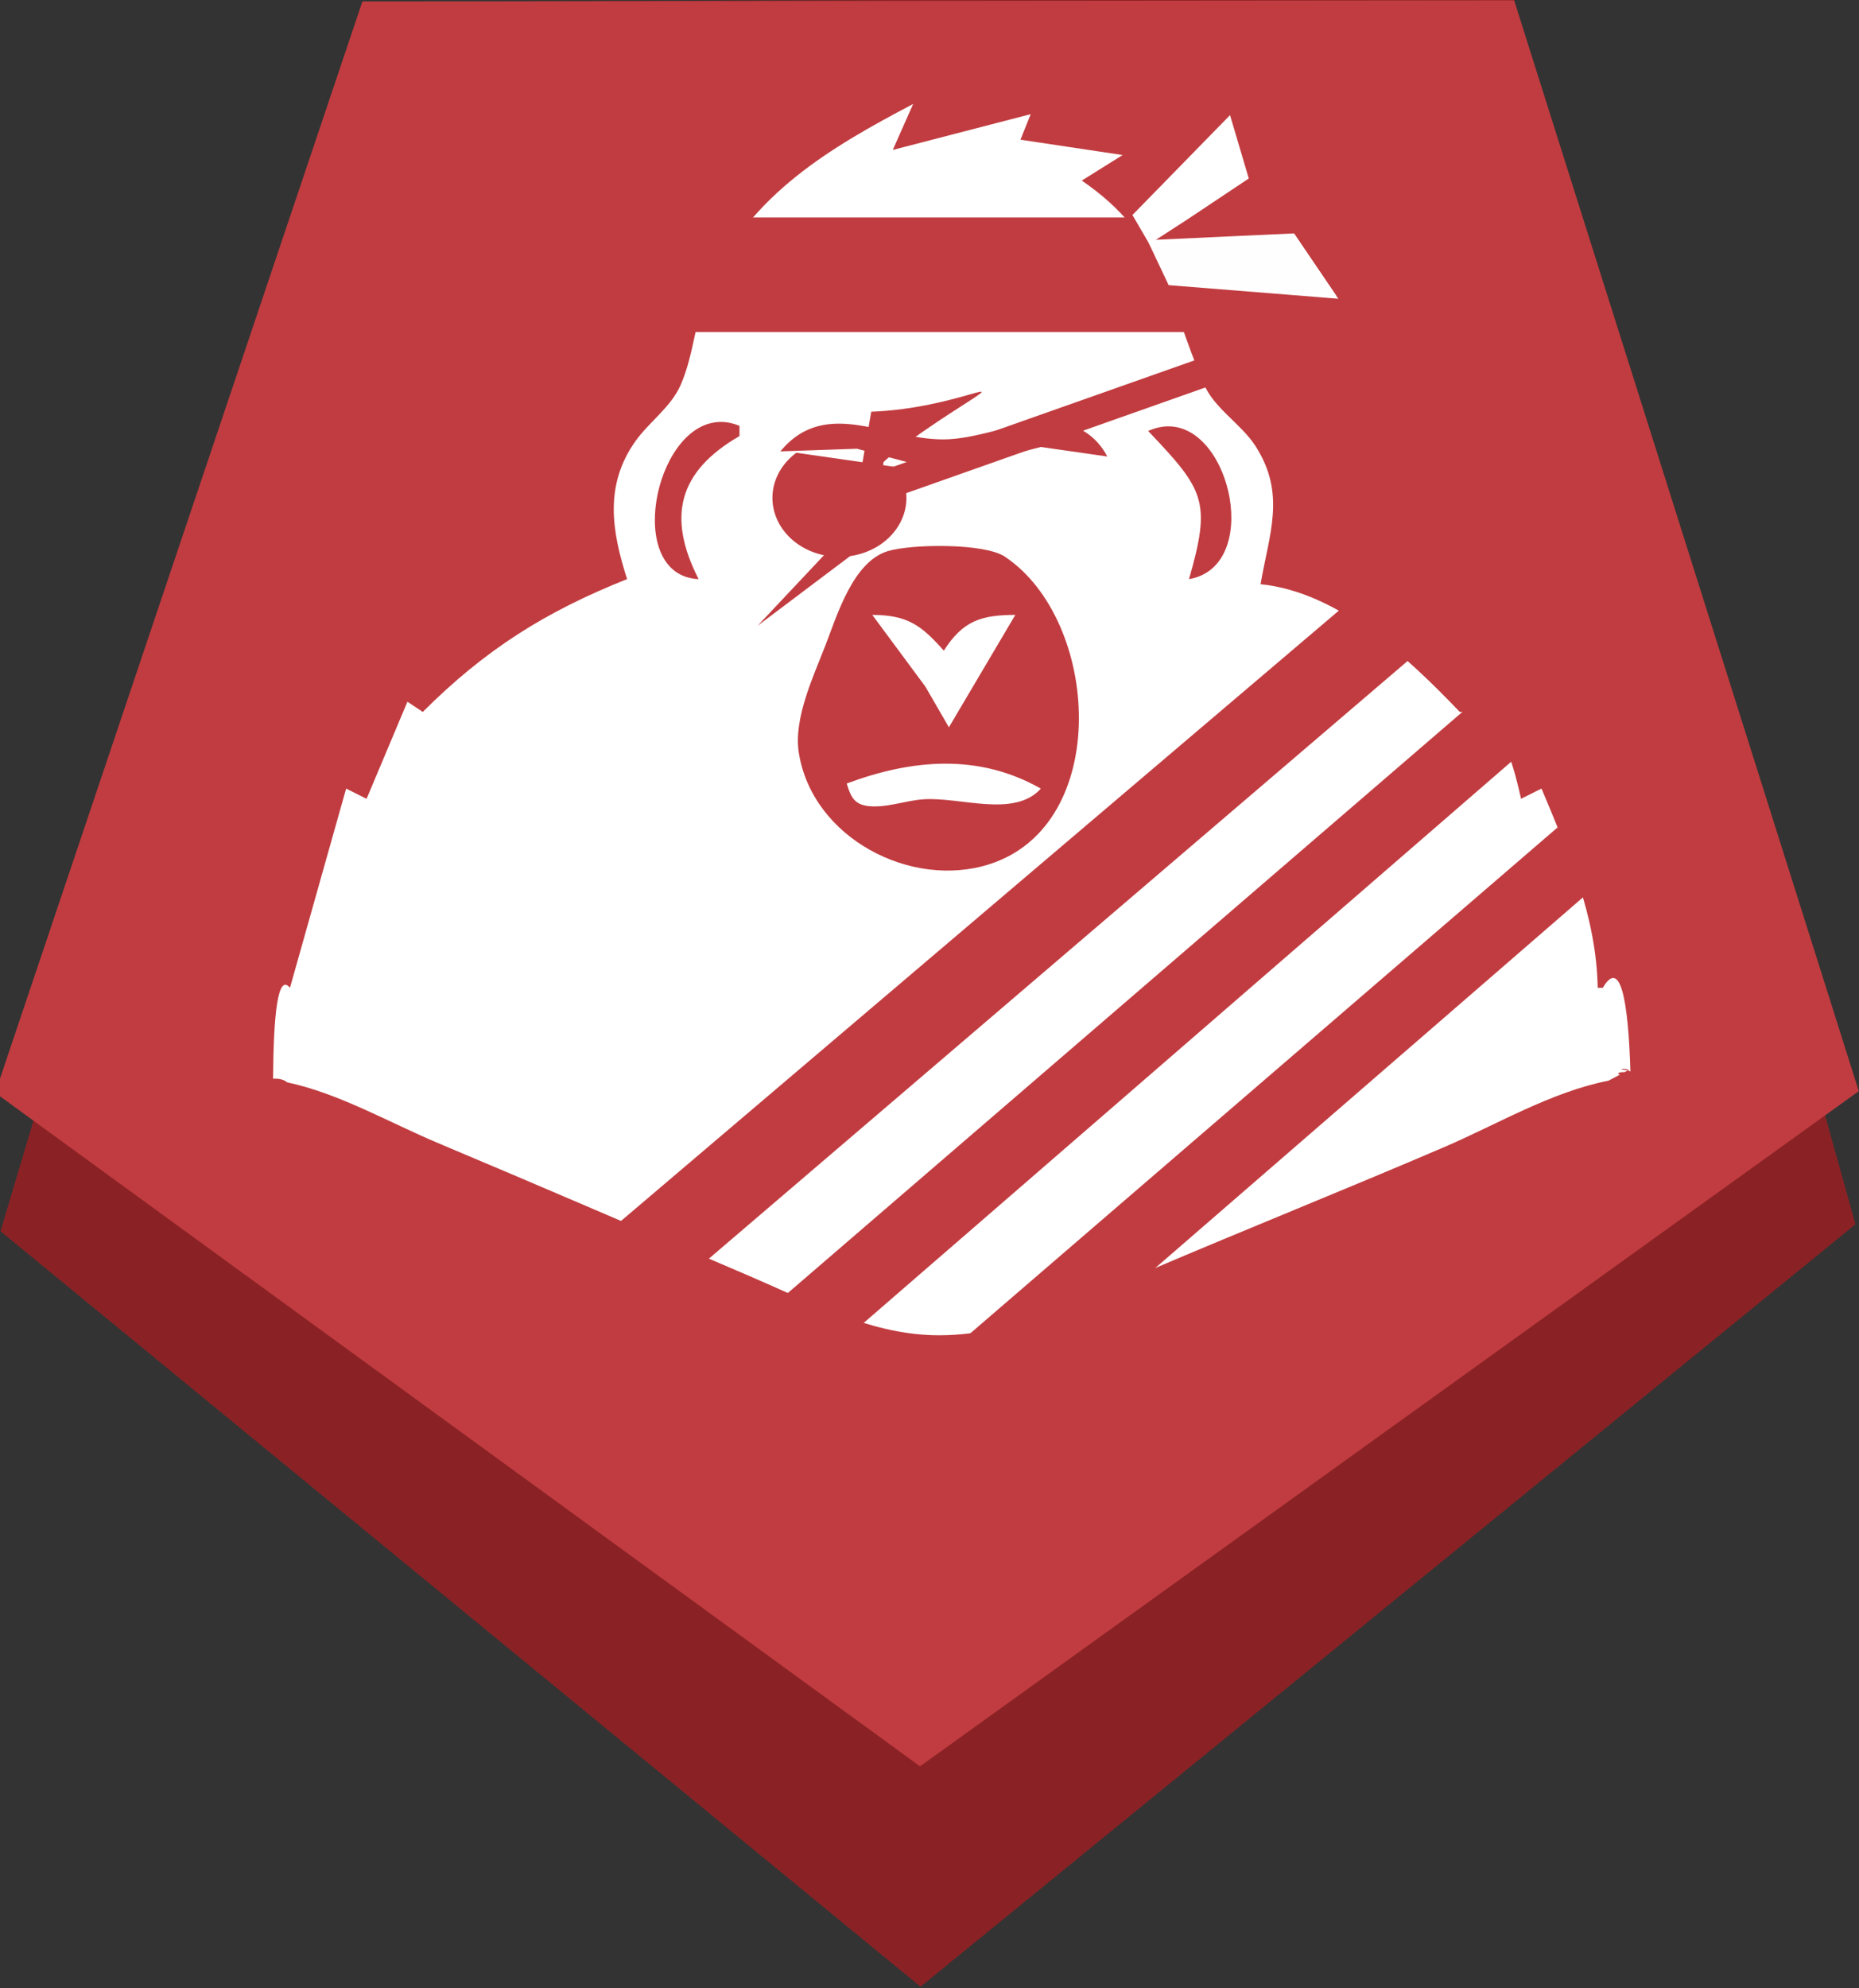 <?xml version="1.0" encoding="UTF-8" standalone="no"?>
<!-- Created with Inkscape (http://www.inkscape.org/) -->

<svg
   width="149.334mm"
   height="159.671mm"
   viewBox="0 0 149.334 159.671"
   version="1.1"
   id="svg5"
   xmlns="http://www.w3.org/2000/svg"
   >
  <rect x="0" y="0" width="149.334" height="159.671" fill="#333333" stroke="none"/>
  <defs
     id="defs2" />
  <g
     id="layer1"
     style="display:inline"
     transform="translate(-24.622,-23.243)">
    <path
       style="color:#000000;fill:#8a2225;fill-opacity:1;-inkscape-stroke:none"
       d="M 311.253,290.439 5.36,289.522 -88.293,-1.681 159.717,-180.739 406.65,-0.198 Z"
       id="path746-3"
       transform="matrix(0.245,-0.201,0.175,0.273,46.589,104.844)" />
    <path
       style="color:#000000;fill:#c13c40;fill-opacity:1;-inkscape-stroke:none"
       d="M 311.253,290.439 5.36,289.522 -88.293,-1.681 159.717,-180.739 406.65,-0.198 Z"
       id="path746"
       transform="matrix(0.246,-0.178,0.176,0.243,46.254,95.706)" />
    <path
       id="path916"
       style="fill:#ffffff;stroke:none;stroke-width:0.41"
       d="m 97.976,31.183 0.41,0.41 z m 0,0.41 c -6.697,3.523 -12.932,7.203 -16.282,14.362 -1.229,2.626 -1.255,5.608 -2.395,8.207 -0.786,1.791 -2.515,2.946 -3.631,4.514 -2.517,3.539 -1.904,7.225 -0.672,11.079 -6.543,2.603 -11.409,5.664 -16.414,10.669 l -1.231,-0.821 -3.282,7.797 -1.642,-0.821 -4.513,16.004 c -0.971,-1.202 -1.32,2.096 -1.357,7.29 0.012,0.003 0.024,0.005 0.035,0.008 0.501,-0.029 0.866,0.095 1.092,0.29 4.166,0.882 8.259,3.255 12.131,4.881 8.365,3.514 16.69,7.117 25.032,10.686 4.715,2.018 9.521,4.616 14.772,4.743 6.168,0.149 11.693,-2.791 17.235,-5.156 7.91,-3.375 15.898,-6.569 23.8,-9.96 4.219,-1.811 8.628,-4.442 13.172,-5.323 0.306,-0.162 0.612,-0.324 0.919,-0.486 -0.03,-0.017 -0.064,-0.026 -0.092,-0.045 -0.159,-0.105 0.176,-0.172 0.48,-0.16 0.085,-0.045 0.17,-0.09 0.255,-0.135 -0.17,-0.027 -0.348,-0.041 -0.499,-0.107 -0.041,-0.018 -0.019,-0.027 0.036,-0.028 0.163,-0.004 0.611,0.057 0.492,0.119 -0.01,0.005 -0.019,0.01 -0.029,0.015 0.077,0.012 0.135,0.059 0.205,0.084 -0.177,-5.854 -0.823,-9.106 -2.217,-6.717 h -0.41 c -0.12,-5.833 -2.324,-10.745 -4.514,-16.004 l -1.642,0.821 c -0.538,-2.324 -1.609,-7.183 -4.513,-6.976 h -0.41 c -4.155,-4.329 -9.686,-9.612 -16.004,-10.259 0.687,-4.039 2.065,-7.234 -0.398,-11.079 -1.152,-1.799 -3.319,-3.027 -4.159,-4.994 -2.861,-6.69 -3.174,-11.816 -9.805,-16.344 l 3.282,-2.052 -8.207,-1.231 0.821,-2.052 -11.079,2.873 z M 108.933,57.134 c 0.178,0.002 0.356,0.011 0.533,0.025 1.821,0.151 3.292,1.186 4.104,2.748 l -5.335,-0.764 -7.796,2 -6.976,-1.86 -6.155,0.213 c 3.748,-4.52 8.735,-0.716 13.542,-0.975 2.664,-0.144 5.414,-1.422 8.084,-1.388 z m -26.609,0.004 c 0.538,-0.032 1.106,0.062 1.7,0.308 v 0.821 c -4.975,2.876 -5.805,6.552 -3.282,11.49 -5.95,-0.27 -3.617,-12.313 1.583,-12.618 z m 36.185,0.348 c 5.077,0.043 7.432,11.288 1.626,12.271 1.803,-6.262 1.228,-7.154 -3.282,-11.9 0.577,-0.259 1.132,-0.375 1.657,-0.371 z m -17.776,9.615 c 1.909,0.045 3.786,0.3 4.611,0.851 7.667,5.128 8.595,21.52 -1.213,24.692 -6.308,2.039 -14.248,-2.09 -15.339,-8.935 -0.438,-2.746 1.16,-6.111 2.131,-8.618 0.943,-2.435 2.221,-6.736 5.018,-7.584 0.945,-0.287 2.884,-0.451 4.793,-0.406 z m -6.04,5.528 4.266,5.762 1.889,3.265 5.335,-9.027 c -2.757,0.008 -4.209,0.477 -5.745,2.872 -1.834,-2.075 -2.951,-2.862 -5.745,-2.872 z m 5.828,11.949 c -2.619,0.01 -5.265,0.618 -7.88,1.593 0.291,0.954 0.539,1.654 1.666,1.805 1.443,0.192 3.045,-0.437 4.49,-0.536 2.975,-0.205 7.289,1.515 9.438,-0.858 -2.504,-1.423 -5.095,-2.013 -7.714,-2.003 z m 34.204,172.71 c -0.191,0.022 -0.382,0.046 -0.573,0.069 0.197,-0.008 0.388,-0.031 0.573,-0.069 z" />
    <path
       id="path783"
       style="fill:none;stroke-width:1.338"
       transform="scale(0.265)"
       d="M -18.062,-18.73 V 377.965 774.658 h 239.113 c -1.071,-0.698 -2.154,-1.385 -3.158,-2.15 -1.146,0.117 -2.291,0.237 -3.443,0.305 -2.69,0.158 -1.342,-0.621 1.703,-1.656 -3.492,-3.011 -5.806,-6.347 -5.061,-9.461 -0.769,-0.012 -1.538,-0.004 -2.307,-0.018 -12.507,-0.214 -24.927,-2.146 -37.391,-3.219 -1.015,-1.672 -2.738,-3.484 -4.586,-5.32 -1.596,0.071 -3.193,0.116 -4.797,0.07 -2.467,-0.071 -0.604,-1.047 2.547,-2.293 -0.741,-0.732 -1.457,-1.459 -2.131,-2.178 -54.725,0.782 -110.13,1.253 -118.805,0.18 -1.817,-0.225 -2.991,-1.343 -3.826,-2.934 -0.349,0.082 -0.401,0.094 -0.758,0.178 0.187,-0.202 0.355,-0.444 0.531,-0.666 -1.618,-3.516 -1.883,-8.917 -3.545,-12.371 36.136,-8.255 30.319,-7.659 63.287,-9.582 0.053,-0.07 0.123,-0.141 0.18,-0.211 -5.794,-0.069 -11.589,-0.119 -17.383,-0.232 -11.353,-0.222 -23.62,2.335 -33.988,-2.295 -2.073,-0.926 -4.499,-2.663 -6.697,-4.697 -0.772,0.008 -1.545,-0.002 -2.32,-0.039 -1.815,-0.086 -1.279,-0.937 0.299,-2.023 -3.506,-3.937 -5.599,-8.471 -2.572,-11.162 9.54,-8.484 24.852,-5.473 37.709,-6.604 15.877,-2.799 24.424,-4.27 33.525,-4.99 -1.493,-1.689 -1.833,-3.514 -0.189,-5.438 1.134,-1.327 2.437,-2.324 3.859,-3.09 -1.989,-0.937 -3.878,-2.063 -5.623,-3.434 -4.107,-3.226 -4.57,-12.224 -1.275,-16.598 -6.126,0.076 -12.251,0.092 -18.377,0.012 -9.711,-0.128 -20.717,2.092 -28.98,-3.012 -3.836,-2.369 -1.711,-12.001 2.615,-13.27 14.689,-4.307 30.61,-0.64 45.914,-0.959 12.726,-0.15 2.69,-0.028 12.447,-0.145 -2.666,-0.923 -5.192,-2.144 -7.498,-3.789 -3.719,-2.654 0.348,-11.486 4.701,-12.875 5.632,-1.798 11.438,-2.773 17.322,-3.375 -1.477,-1.129 -2.791,-2.393 -3.863,-3.848 -0.602,-0.817 -0.683,-1.777 -0.428,-2.773 -6.57,-0.48 -8.685,-1.74 2.762,-4.697 -12.349,-0.181 -22.589,-1.291 -34.998,-5.453 -4.27,0.26 -8.538,0.547 -12.801,0.889 -2.828,0.227 -11.031,2.647 -8.309,1.85 5.1,-1.493 10.163,-3.205 15.232,-4.883 -5.426,-2.119 -11.315,-4.787 -18.01,-8.203 -3.157,-1.611 6.886,-1.837 10.418,-2.125 34.3,-2.798 59.189,-2.135 93.557,-2.029 -0.493,-1.601 -1.167,-3.187 -1.551,-4.719 -0.526,-2.098 -1.003,-4.21 -1.377,-6.34 -0.353,-2.006 -0.533,-4.037 -0.801,-6.057 -0.504,-2.935 -0.958,-5.88 -1.506,-8.807 -0.504,-1.162 -0.905,-2.389 -1.18,-3.629 -0.618,0.325 -1.077,0.525 -0.807,0.148 0.224,-0.312 0.437,-0.655 0.656,-0.979 -0.139,-0.77 -0.23,-1.524 -0.281,-2.268 -1.526,-2.207 -3.01,-5.233 -4.617,-9.441 -0.454,-1.188 0.573,-1.657 2.357,-1.748 -3.09,-15.3 -5.596,-30.797 -5.824,-46.4 -0.29,-8.585 -2.995,-14.709 7.281,-18.371 0.081,-1.124 0.14,-2.377 0.014,-2.916 -0.818,-3.488 -2.144,-6.938 -1.666,-10.613 -4e-5,-4.772 -4.4e-4,-9.544 0,-14.316 -7.4e-4,-3.907 -0.004,-7.814 0.004,-11.721 0.002,-1.156 -0.004,-2.311 -0.012,-3.467 -1.367,-2.576 -1.195,-5.04 0.031,-6.744 3.5e-4,-0.027 0.002,-0.055 0.002,-0.082 -0.024,-0.086 -0.061,-0.167 -0.082,-0.254 -0.531,-2.203 -0.246,-2.607 0.111,-4.768 0.168,-0.444 0.348,-0.623 0.518,-0.951 -0.041,-0.05 -0.085,-0.097 -0.123,-0.148 -0.04,-0.054 0.026,0.017 0.131,0.131 0.371,-0.716 0.805,-1.21 1.266,-1.447 0.153,-0.993 0.488,-2.335 1.002,-4.16 0.083,-0.293 0.571,-0.12 1.137,0.203 0.157,-0.03 0.397,-0.029 0.754,-0.019 -0.055,-0.442 -0.1,-0.887 -0.129,-1.332 -0.013,-0.195 0.384,-0.079 0.578,-0.098 0.279,-0.028 0.669,-0.065 1.078,-0.068 0.385,-0.003 0.784,0.026 1.119,0.119 0.612,-0.036 1.169,-0.01 1.674,0.065 0.009,-0.002 0.013,-0.062 0.021,-0.062 3.741,0 16.671,4.481 29.656,10.279 37.914,16.929 144.55,62.091 151.402,64.121 10.315,3.056 28.013,3.087 39.316,0.07 4.783,-1.277 15.018,-4.924 22.744,-8.105 36.678,-15.102 114.885,-48.315 130.447,-55.398 16.109,-7.332 29.502,-12.056 30.672,-10.818 4.6e-4,4.8e-4 9.6e-4,0.12 0.002,0.121 0.943,-0.499 1.886,-0.999 2.83,-1.498 -0.113,-0.065 -0.24,-0.098 -0.35,-0.17 -0.6,-0.398 0.664,-0.651 1.814,-0.605 0.322,-0.17 0.643,-0.34 0.965,-0.51 -0.641,-0.102 -1.315,-0.153 -1.887,-0.404 -0.155,-0.068 -0.07,-0.101 0.135,-0.105 0.615,-0.015 2.31,0.214 1.861,0.451 -0.037,0.019 -0.073,0.039 -0.109,0.059 0.601,0.096 1.171,0.238 1.588,0.65 0.534,0.529 0.921,1.173 1.273,1.844 0.22,0.156 0.521,0.349 0.721,0.498 0.066,0.018 0.136,0.028 0.201,0.047 0.012,0.031 0.049,0.101 0.062,0.135 2.274,1.738 3.202,3.138 3.086,5.518 3.218,3.356 2.847,5.432 2.232,9.406 0.051,0.009 0.113,0.037 0.148,0.021 -0.069,0.254 -0.129,0.462 -0.207,0.764 0.436,0.82 1.098,1.58 1.283,2.475 0.125,0.282 0.193,0.56 0.285,0.84 1.808,4.623 0.915,11.153 0.393,15.443 -0.127,0.795 -0.419,1.58 -0.381,2.385 0.053,1.115 0.892,2.067 1.109,3.162 0.703,3.535 0.821,6.679 0.654,10.236 -0.541,3.998 -0.253,8.054 -0.199,12.076 0.015,2.517 0.079,3.632 -1.697,4.787 1.049,1.7 2.111,4.104 3.227,7.334 0.4,1.158 -1.374,2.037 -2.182,2.959 -0.254,0.29 -0.484,0.508 -0.732,0.783 -1.523,7.091 -3.514,11.84 -6.744,18.93 -1.005,2.207 -2.185,4.334 -3.227,6.523 -0.468,2.023 -1.037,4.165 -1.598,6.221 -0.076,1.2 -0.21,2.3 -0.441,3.189 1.793,-0.695 4.784,0.06 11.234,2.268 1.235,0.423 0.579,2.561 0.635,3.865 0.091,2.141 -0.163,4.283 -0.193,6.426 -0.046,3.233 -0.028,6.468 -0.039,9.701 0.145,3.04 0.47,11.034 0.852,13.9 0.106,0.799 0.745,1.744 1.09,2.572 0.004,0.012 0.008,0.024 0.012,0.035 0.241,0.593 0.347,1.134 -0.125,1.471 -8.713,6.22 -10.945,7.316 -12.445,4.918 0.168,3.147 0.306,6.295 0.41,9.445 3.734,-0.389 6.444,-0.691 10.965,-1.148 6.592,-0.667 15.482,-6.666 19.807,-1.646 0.81,0.94 1.131,2.048 1.121,3.234 6.252,-1.261 14.343,-6.459 17.715,-1.553 1.612,2.345 0.855,5.217 -0.877,7.979 1.942,1.507 3.014,3.304 2.143,5.34 -1.471,3.437 -5.609,3.222 -10.037,2.607 -0.149,0.103 -0.311,0.234 -0.457,0.33 -2.119,1.402 -4.502,2.17 -7.002,2.654 -0.523,0.469 -1.084,0.864 -1.68,1.189 1.745,-0.131 4.575,-0.34 6.459,-0.48 11.934,-1.201 25.529,-2.557 38.881,-3.809 5.371,-1.345 10.776,-2.834 15.51,-1.395 13.193,-1.136 23.685,-1.877 25.939,-1.531 1.213,0.186 2.135,0.789 2.885,1.645 0.038,-0.015 0.048,-0.02 0.086,-0.035 -0.013,0.028 -0.022,0.063 -0.035,0.092 2.488,2.909 2.939,8.761 4.955,12.352 -19.01,7.446 -23.774,9.691 -35.41,12.486 -0.043,0.86 -1.444,0.949 -3.342,0.756 -3.115,0.704 -7.96,1.709 -12.375,2.613 1.007,2.016 1.617,4.344 1.516,6.297 0.331,-0.011 0.609,-0.023 0.941,-0.033 5.35,-0.167 20.021,-3.276 16.055,0.318 -4.511,4.088 -9.211,7.459 -14.062,10.287 4.046,0.858 8.399,1.823 13.785,3.09 0.735,0.173 0.917,0.267 0.861,0.33 0.137,0.024 0.273,0.051 0.41,0.074 1.699,-0.253 3.396,-0.519 5.094,-0.779 7.3,-1.684 14.605,-3.347 21.928,-4.928 3.91,-0.844 -7.589,2.66 -11.537,3.303 -3.46,0.563 -6.926,1.093 -10.391,1.625 -1.378,0.318 -2.757,0.633 -4.135,0.953 10.047,1.749 20.014,3.808 29.678,7.002 4.376,1.446 -8.78,2.93 -13.328,3.674 -0.027,0.004 -0.053,0.007 -0.08,0.012 1.136,0.086 2.273,0.166 3.408,0.279 0.686,0.069 1.412,0.223 2.15,0.426 3.655,-1.599 7.038,-2.553 9.141,0.105 0.478,0.605 0.709,1.258 0.76,1.938 2.528,-0.549 5.054,-1.112 7.584,-1.65 6.343,-1.349 22.065,-8.553 19.266,-2.703 -2.163,4.52 -5.832,7.829 -10.031,10.713 4.065,0.392 8.055,1.1 11.871,2.539 5.688,2.146 -12.124,1.215 -18.07,2.48 -1.067,0.227 -2.131,0.466 -3.197,0.695 -3.247,1.869 -6.445,3.779 -9.271,5.986 -5.748,1.502 -11.473,3.093 -17.205,4.658 0.915,0.052 1.607,0.107 1.863,0.164 1.064,0.236 1.864,0.797 2.5,1.561 0.843,-0.136 1.044,-0.168 1.93,-0.311 -0.356,0.61 -0.651,1.308 -0.926,2.035 1.429,3.214 1.594,7.984 3.039,11.178 -4.789,0.764 -6.762,1.08 -10.445,1.674 -1.004,3.441 -7.952,4.939 -18.309,5.238 -0.181,2.559 -0.399,4.436 -0.82,5.756 10.016,-1.157 20.085,-3.176 29.861,-1.197 0.962,0.195 2.065,0.436 3.215,0.703 6.072,-2.129 11.957,-3.47 16.701,-0.07 2.436,1.746 1.273,3.697 -1.537,5.559 3.323,2.077 5.177,4.622 3.541,7.67 -5.095,9.492 -21.304,3.221 -31.955,4.832 -10.386,1.136 -20.764,2.341 -31.145,3.529 0.634,0.652 1.222,1.364 1.766,2.137 1.788,0.321 3.606,0.66 5.486,1.045 0.627,-0.081 1.254,-0.153 1.881,-0.234 4.969,-1.473 8.773,-2.573 5.725,-1.457 -0.947,0.346 -1.889,0.725 -2.834,1.082 4.76,-0.624 9.52,-1.25 14.283,-1.85 2.722,-0.813 5.448,-1.606 8.189,-2.33 1.922,-0.508 -3.746,1.331 -5.619,1.996 -0.857,0.105 -1.713,0.226 -2.57,0.334 -4.186,1.25 -8.36,2.559 -12.531,3.873 5.816,1.335 12.239,2.995 19.35,4.955 0.519,-0.2 1.035,-0.41 1.555,-0.609 0.845,-0.324 0.093,0.143 -1.082,0.74 1.691,0.467 3.32,0.909 5.102,1.414 2.754,0.781 -5.462,1.716 -8.193,2.574 -2.986,0.366 -5.968,0.768 -8.951,1.156 6.281,1.676 12.461,3.61 18.279,6.461 2.715,1.33 -5.476,2.749 -8.449,3.297 -12.296,2.267 -24.693,3.985 -37.117,5.404 -3.057,1.62 -5.91,3.068 -8.516,4.291 1.584,0.76 3.205,1.608 4.857,2.539 0.265,0.006 0.527,0.04 0.791,0.049 H 773.99 V 377.965 -18.73 H 377.965 Z M 695.605,747.473 c -0.157,-0.043 -0.317,-0.088 -0.473,-0.131 -1.757,0.677 -3.505,1.376 -5.258,2.062 0.542,-0.095 1.086,-0.179 1.627,-0.275 0.983,-0.176 2.807,-0.997 4.104,-1.656 z M 594.926,439.154 c -0.018,-0.033 -0.024,-0.07 -0.041,-0.104 -0.032,0.213 -0.055,0.354 -0.086,0.578 -0.022,0.162 0.079,-0.287 0.127,-0.475 z m -0.041,-0.104 c 0.037,-0.251 0.063,-0.446 0.1,-0.682 -0.185,-0.031 -0.415,-0.138 -0.381,-0.004 0.06,0.238 0.169,0.462 0.281,0.686 z m -5.219,-15.605 c -0.07,-0.054 -0.191,-0.127 -0.264,-0.182 -0.175,-0.048 -0.356,-0.083 -0.533,-0.125 0.642,1.303 1.177,2.692 2.146,3.748 0.844,0.92 -0.826,-2.177 -1.35,-3.441 z M 377.514,88.801 c 16.177,0.136 32.4,1.26 41.926,3.314 46.862,10.106 83.163,29.634 115.83,62.311 19.725,19.731 31.228,35.767 41.895,58.408 20.888,44.337 26.785,100.35 15.48,147.035 -3.32,13.711 -12.675,36.156 -15.07,36.156 -0.689,0 -1.658,-3.591 -2.154,-7.98 -2.037,-18.004 -14.291,-52.984 -18.049,-51.52 -1.172,0.457 -2.63,0.937 -3.238,1.066 -0.608,0.129 -2.165,-3.117 -3.459,-7.213 -3.991,-12.636 -8.915,-18.643 -15.283,-18.643 -0.913,0 -4.647,-3.057 -8.299,-6.795 -14.797,-15.146 -31.737,-26.411 -44.779,-29.775 -8.341,-2.152 -7.796,-0.24 -5.98,-21.029 0.876,-10.029 0.655,-12.217 -1.783,-17.729 -1.53,-3.458 -5.746,-9.448 -9.371,-13.311 -7.593,-8.09 -9.015,-10.667 -14.949,-27.092 -6.98,-19.321 -12.748,-29.19 -22.26,-38.088 -4.691,-4.388 -8.529,-8.163 -8.529,-8.389 0,-0.226 2.108,-1.547 4.684,-2.934 2.576,-1.387 4.682,-2.925 4.682,-3.418 0,-0.493 -5.87,-1.661 -13.045,-2.598 -7.175,-0.936 -13.472,-1.965 -13.996,-2.285 -0.524,-0.321 -0.389,-2.067 0.301,-3.881 0.69,-1.814 1.119,-3.296 0.953,-3.293 -0.166,0.003 -9.313,2.381 -20.326,5.285 -11.013,2.904 -20.202,5.101 -20.42,4.883 -0.218,-0.218 0.549,-2.662 1.705,-5.43 1.157,-2.768 1.828,-5.307 1.492,-5.643 -0.336,-0.336 -6.538,2.889 -13.783,7.168 -15.341,9.061 -35.249,27.837 -40.932,38.604 -1.956,3.707 -5.434,13.639 -7.727,22.072 -2.35,8.643 -5.446,16.878 -7.096,18.875 -12.06,14.601 -14.367,17.899 -15.584,22.281 -1.915,6.894 -1.702,17.042 0.531,25.43 l 1.889,7.096 -3.484,1.324 c -15.188,5.774 -35.151,18.101 -49.965,30.852 -6.564,5.649 -10,7.754 -11.748,7.199 -2.088,-0.663 -3.367,1.406 -8.254,13.344 -4.521,11.044 -6.24,13.95 -7.875,13.312 -1.15,-0.448 -2.621,-0.919 -3.27,-1.049 -0.648,-0.129 -4.863,12.809 -9.365,28.754 -4.503,15.945 -8.594,29.398 -9.092,29.895 -1.367,1.363 -8.823,-12.322 -11.67,-21.422 -6.319,-20.195 -10.095,-58.549 -8.135,-82.602 8.095,-99.317 79.39,-180.329 175.957,-199.936 9.338,-1.896 25.469,-2.749 41.646,-2.613 z M 310.191,223.434 c 5.193,0 6.229,0.417 6.229,2.504 0,1.377 -2.118,3.935 -4.705,5.686 -2.587,1.751 -6.271,5.427 -8.188,8.17 -5.631,8.059 -5.593,15.928 0.145,29.465 1.308,3.085 -2.855,3.179 -7.164,0.16 -9.908,-6.94 -8.62,-29.085 2.363,-40.631 4.519,-4.751 5.794,-5.354 11.32,-5.354 z m 98.887,0.1 c 4.937,-0.008 9.179,0.605 11.566,1.84 2.062,1.066 4.756,3.474 5.986,5.352 2.171,3.314 2.148,3.412 -0.805,3.404 -1.673,-0.004 -6.467,-0.568 -10.652,-1.254 -6.616,-1.084 -9.568,-0.733 -22.59,2.684 -8.239,2.162 -15.05,3.885 -15.135,3.83 -0.085,-0.055 -5.273,-1.531 -11.527,-3.281 -8.319,-2.328 -14.903,-3.2 -24.527,-3.246 -14.665,-0.07 -15.893,-1.221 -6.809,-6.395 6.162,-3.509 13.395,-3.794 25.984,-1.025 11.097,2.441 22.599,2.431 32.779,-0.027 5.16,-1.246 10.792,-1.873 15.729,-1.881 z m 37.076,1.238 c 5.808,0 7.233,0.588 11.316,4.672 4.918,4.918 8.797,15.046 8.797,22.971 0,6.85 -3.853,15.018 -8.127,17.229 -5.915,3.059 -6.363,2.481 -4.43,-5.736 3.357,-14.268 2.122,-18.899 -8.191,-30.689 -3.306,-3.779 -6.012,-7.225 -6.012,-7.658 0,-0.433 2.992,-0.787 6.646,-0.787 z m -86.748,36.793 h 17.066 c 15.982,0 17.384,0.213 22.055,3.346 6.202,4.159 14.83,16.764 17.719,25.889 1.2,3.789 2.479,12.421 2.844,19.182 0.538,9.994 0.139,14.016 -2.141,21.52 -3.249,10.696 -10.716,20.186 -19.414,24.676 -6.96,3.592 -24.242,4.581 -32.568,1.863 -8.311,-2.712 -16.827,-8.076 -21.781,-13.719 -11.254,-12.817 -12.226,-24.822 -3.855,-47.643 7.002,-19.091 10.564,-26.077 15.852,-31.1 z M 170.875,425.943 c -0.013,0.014 -0.025,0.027 -0.037,0.041 0.01,0.018 0.018,0.036 0.027,0.055 0.003,-0.032 0.007,-0.065 0.01,-0.096 z m -0.434,0.482 c -0.677,0.736 -1.01,1.053 -1,1.555 0.178,-0.048 0.319,-0.203 0.521,-0.203 0.159,-0.337 0.338,-0.679 0.531,-1.02 -0.017,-0.11 -0.035,-0.221 -0.053,-0.332 z m 419.979,1.385 c 0.875,0.924 1.571,1.786 2.082,2.516 0.044,-0.58 -0.032,-1.406 -0.75,-1.867 -0.417,-0.268 -0.869,-0.469 -1.332,-0.648 z m 2.334,1.23 c -0.025,0.423 -0.095,0.894 -0.184,1.387 1.372,1.981 1.44,2.651 0.408,-1.148 -0.075,-0.08 -0.112,-0.121 -0.225,-0.238 z M 120.904,671.842 c -3.921,0.721 -7.839,1.46 -11.752,2.223 -2.99,0.583 6.089,-0.339 9.135,-0.281 1.535,0.029 3.069,0.12 4.604,0.176 0.16,-0.177 0.3,-0.363 0.5,-0.523 0.377,-0.302 0.776,-0.552 1.168,-0.82 -1.219,-0.254 -2.437,-0.513 -3.654,-0.773 z m 562.615,20.545 c -0.771,0.2 -1.539,0.413 -2.311,0.609 0.207,0.099 0.419,0.191 0.623,0.293 0.682,-0.357 1.095,-0.587 1.688,-0.902 z m -28.18,27.49 c -1.972,0.312 -3.94,0.644 -5.908,0.98 0.048,0.12 0.071,0.268 0.037,0.484 -0.106,0.677 -0.251,1.372 -0.426,2.072 3.83,-0.97 8.638,-2.375 11.832,-3.473 -1.692,-0.04 -3.343,-0.061 -5.535,-0.065 z m -8.189,1.365 c -1.25,0.219 -2.497,0.459 -3.746,0.686 0.461,0.186 0.917,0.388 1.361,0.631 0.803,-0.448 1.638,-0.934 2.385,-1.316 z m -536.039,9.018 c -0.24,0.087 -0.474,0.163 -0.715,0.252 -0.962,0.354 -0.476,3.112 0.545,3.025 3.666,-0.312 7.323,-0.711 10.977,-1.143 -3.625,-0.619 -7.236,-1.297 -10.807,-2.135 z m 25.861,4.314 c -2.729,0.181 -5.459,0.357 -8.188,0.539 -0.348,0.023 -0.544,0.034 -0.887,0.057 5.276,0.092 10.552,0.158 15.826,0.205 -2.252,-0.261 -4.504,-0.524 -6.752,-0.801 z m 86.281,13.17 c -6.342,0.115 -14.02,0.224 -20.988,0.342 2.508,0.127 5.017,0.227 7.529,0.25 4.164,0.038 9.515,0.049 15.73,0.033 -0.135,-0.037 -0.271,-0.066 -0.406,-0.104 -0.563,-0.157 -1.252,-0.351 -1.865,-0.521 z" />
    <path
       id="path822"
       style="fill:none;stroke-width:1.338"
       transform="scale(0.265)"
       d="M -18.062,-18.73 V 377.965 774.658 h 239.113 c -1.071,-0.698 -2.154,-1.385 -3.158,-2.15 -1.146,0.117 -2.291,0.237 -3.443,0.305 -2.69,0.158 -1.342,-0.621 1.703,-1.656 -3.492,-3.011 -5.806,-6.347 -5.061,-9.461 -0.769,-0.012 -1.538,-0.004 -2.307,-0.018 -12.507,-0.214 -24.927,-2.146 -37.391,-3.219 -1.015,-1.672 -2.738,-3.484 -4.586,-5.32 -1.596,0.071 -3.193,0.116 -4.797,0.07 -2.467,-0.071 -0.604,-1.047 2.547,-2.293 -0.741,-0.732 -1.457,-1.459 -2.131,-2.178 -54.725,0.782 -110.13,1.253 -118.805,0.18 -1.817,-0.225 -2.991,-1.343 -3.826,-2.934 -0.349,0.082 -0.401,0.094 -0.758,0.178 0.187,-0.202 0.355,-0.444 0.531,-0.666 -1.618,-3.516 -1.883,-8.917 -3.545,-12.371 36.136,-8.255 30.319,-7.659 63.287,-9.582 0.053,-0.07 0.123,-0.141 0.18,-0.211 -5.794,-0.069 -11.589,-0.119 -17.383,-0.232 -11.353,-0.222 -23.62,2.335 -33.988,-2.295 -2.073,-0.926 -4.499,-2.663 -6.697,-4.697 -0.772,0.008 -1.545,-0.002 -2.32,-0.039 -1.815,-0.086 -1.279,-0.937 0.299,-2.023 -3.506,-3.937 -5.599,-8.471 -2.572,-11.162 9.54,-8.484 24.852,-5.473 37.709,-6.604 15.877,-2.799 24.424,-4.27 33.525,-4.99 -1.493,-1.689 -1.833,-3.514 -0.189,-5.438 1.134,-1.327 2.437,-2.324 3.859,-3.09 -1.989,-0.937 -3.878,-2.063 -5.623,-3.434 -4.107,-3.226 -4.57,-12.224 -1.275,-16.598 -6.126,0.076 -12.251,0.092 -18.377,0.012 -9.711,-0.128 -20.717,2.092 -28.98,-3.012 -3.836,-2.369 -1.711,-12.001 2.615,-13.27 14.689,-4.307 30.61,-0.64 45.914,-0.959 12.726,-0.15 2.69,-0.028 12.447,-0.145 -2.666,-0.923 -5.192,-2.144 -7.498,-3.789 -3.719,-2.654 0.348,-11.486 4.701,-12.875 5.632,-1.798 11.438,-2.773 17.322,-3.375 -1.477,-1.129 -2.791,-2.393 -3.863,-3.848 -0.602,-0.817 -0.683,-1.777 -0.428,-2.773 -6.57,-0.48 -8.685,-1.74 2.762,-4.697 -12.349,-0.181 -22.589,-1.291 -34.998,-5.453 -4.27,0.26 -8.538,0.547 -12.801,0.889 -2.828,0.227 -11.031,2.647 -8.309,1.85 5.1,-1.493 10.163,-3.205 15.232,-4.883 -5.426,-2.119 -11.315,-4.787 -18.01,-8.203 -3.157,-1.611 6.886,-1.837 10.418,-2.125 34.3,-2.798 59.189,-2.135 93.557,-2.029 -0.493,-1.601 -1.167,-3.187 -1.551,-4.719 -0.526,-2.098 -1.003,-4.21 -1.377,-6.34 -0.353,-2.006 -0.533,-4.037 -0.801,-6.057 -0.504,-2.935 -0.958,-5.88 -1.506,-8.807 -0.504,-1.162 -0.905,-2.389 -1.18,-3.629 -0.618,0.325 -1.077,0.525 -0.807,0.148 0.224,-0.312 0.437,-0.655 0.656,-0.979 -0.139,-0.77 -0.23,-1.524 -0.281,-2.268 -1.526,-2.207 -3.01,-5.233 -4.617,-9.441 -0.454,-1.188 0.573,-1.657 2.357,-1.748 -3.09,-15.3 -5.596,-30.797 -5.824,-46.4 -0.29,-8.585 -2.995,-14.709 7.281,-18.371 0.081,-1.124 0.14,-2.377 0.014,-2.916 -0.818,-3.488 -2.144,-6.938 -1.666,-10.613 -4e-5,-4.772 -4.4e-4,-9.544 0,-14.316 -7.4e-4,-3.907 -0.004,-7.814 0.004,-11.721 0.002,-1.156 -0.004,-2.311 -0.012,-3.467 -1.367,-2.576 -1.195,-5.04 0.031,-6.744 3.5e-4,-0.027 0.002,-0.055 0.002,-0.082 -0.024,-0.086 -0.061,-0.167 -0.082,-0.254 -0.531,-2.203 -0.246,-2.607 0.111,-4.768 0.168,-0.444 0.348,-0.623 0.518,-0.951 -0.041,-0.05 -0.085,-0.097 -0.123,-0.148 -0.04,-0.054 0.026,0.017 0.131,0.131 0.371,-0.716 0.805,-1.21 1.266,-1.447 0.153,-0.993 0.488,-2.335 1.002,-4.16 0.083,-0.293 0.571,-0.12 1.137,0.203 0.157,-0.03 0.397,-0.029 0.754,-0.019 -0.055,-0.442 -0.1,-0.887 -0.129,-1.332 -0.013,-0.195 0.384,-0.079 0.578,-0.098 0.279,-0.028 0.669,-0.065 1.078,-0.068 0.385,-0.003 0.784,0.026 1.119,0.119 0.612,-0.036 1.169,-0.01 1.674,0.065 0.009,-0.002 0.013,-0.062 0.021,-0.062 3.741,0 16.671,4.481 29.656,10.279 37.914,16.929 144.55,62.091 151.402,64.121 10.315,3.056 28.013,3.087 39.316,0.07 4.783,-1.277 15.018,-4.924 22.744,-8.105 36.678,-15.102 114.885,-48.315 130.447,-55.398 16.109,-7.332 29.502,-12.056 30.672,-10.818 4.6e-4,4.8e-4 9.6e-4,0.12 0.002,0.121 0.943,-0.499 1.886,-0.999 2.83,-1.498 -0.113,-0.065 -0.24,-0.098 -0.35,-0.17 -0.6,-0.398 0.664,-0.651 1.814,-0.605 0.322,-0.17 0.643,-0.34 0.965,-0.51 -0.641,-0.102 -1.315,-0.153 -1.887,-0.404 -0.155,-0.068 -0.07,-0.101 0.135,-0.105 0.615,-0.015 2.31,0.214 1.861,0.451 -0.037,0.019 -0.073,0.039 -0.109,0.059 0.601,0.096 1.171,0.238 1.588,0.65 0.534,0.529 0.921,1.173 1.273,1.844 0.22,0.156 0.521,0.349 0.721,0.498 0.066,0.018 0.136,0.028 0.201,0.047 0.012,0.031 0.049,0.101 0.062,0.135 2.274,1.738 3.202,3.138 3.086,5.518 3.218,3.356 2.847,5.432 2.232,9.406 0.051,0.009 0.113,0.037 0.148,0.021 -0.069,0.254 -0.129,0.462 -0.207,0.764 0.436,0.82 1.098,1.58 1.283,2.475 0.125,0.282 0.193,0.56 0.285,0.84 1.808,4.623 0.915,11.153 0.393,15.443 -0.127,0.795 -0.419,1.58 -0.381,2.385 0.053,1.115 0.892,2.067 1.109,3.162 0.703,3.535 0.821,6.679 0.654,10.236 -0.541,3.998 -0.253,8.054 -0.199,12.076 0.015,2.517 0.079,3.632 -1.697,4.787 1.049,1.7 2.111,4.104 3.227,7.334 0.4,1.158 -1.374,2.037 -2.182,2.959 -0.254,0.29 -0.484,0.508 -0.732,0.783 -1.523,7.091 -3.514,11.84 -6.744,18.93 -1.005,2.207 -2.185,4.334 -3.227,6.523 -0.468,2.023 -1.037,4.165 -1.598,6.221 -0.076,1.2 -0.21,2.3 -0.441,3.189 1.793,-0.695 4.784,0.06 11.234,2.268 1.235,0.423 0.579,2.561 0.635,3.865 0.091,2.141 -0.163,4.283 -0.193,6.426 -0.046,3.233 -0.028,6.468 -0.039,9.701 0.145,3.04 0.47,11.034 0.852,13.9 0.106,0.799 0.745,1.744 1.09,2.572 0.004,0.012 0.008,0.024 0.012,0.035 0.241,0.593 0.347,1.134 -0.125,1.471 -8.713,6.22 -10.945,7.316 -12.445,4.918 0.168,3.147 0.306,6.295 0.41,9.445 3.734,-0.389 6.444,-0.691 10.965,-1.148 6.592,-0.667 15.482,-6.666 19.807,-1.646 0.81,0.94 1.131,2.048 1.121,3.234 6.252,-1.261 14.343,-6.459 17.715,-1.553 1.612,2.345 0.855,5.217 -0.877,7.979 1.942,1.507 3.014,3.304 2.143,5.34 -1.471,3.437 -5.609,3.222 -10.037,2.607 -0.149,0.103 -0.311,0.234 -0.457,0.33 -2.119,1.402 -4.502,2.17 -7.002,2.654 -0.523,0.469 -1.084,0.864 -1.68,1.189 1.745,-0.131 4.575,-0.34 6.459,-0.48 11.934,-1.201 25.529,-2.557 38.881,-3.809 5.371,-1.345 10.776,-2.834 15.51,-1.395 13.193,-1.136 23.685,-1.877 25.939,-1.531 1.213,0.186 2.135,0.789 2.885,1.645 0.038,-0.015 0.048,-0.02 0.086,-0.035 -0.013,0.028 -0.022,0.063 -0.035,0.092 2.488,2.909 2.939,8.761 4.955,12.352 -19.01,7.446 -23.774,9.691 -35.41,12.486 -0.043,0.86 -1.444,0.949 -3.342,0.756 -3.115,0.704 -7.96,1.709 -12.375,2.613 1.007,2.016 1.617,4.344 1.516,6.297 0.331,-0.011 0.609,-0.023 0.941,-0.033 5.35,-0.167 20.021,-3.276 16.055,0.318 -4.511,4.088 -9.211,7.459 -14.062,10.287 4.046,0.858 8.399,1.823 13.785,3.09 0.735,0.173 0.917,0.267 0.861,0.33 0.137,0.024 0.273,0.051 0.41,0.074 1.699,-0.253 3.396,-0.519 5.094,-0.779 7.3,-1.684 14.605,-3.347 21.928,-4.928 3.91,-0.844 -7.589,2.66 -11.537,3.303 -3.46,0.563 -6.926,1.093 -10.391,1.625 -1.378,0.318 -2.757,0.633 -4.135,0.953 10.047,1.749 20.014,3.808 29.678,7.002 4.376,1.446 -8.78,2.93 -13.328,3.674 -0.027,0.004 -0.053,0.007 -0.08,0.012 1.136,0.086 2.273,0.166 3.408,0.279 0.686,0.069 1.412,0.223 2.15,0.426 3.655,-1.599 7.038,-2.553 9.141,0.105 0.478,0.605 0.709,1.258 0.76,1.938 2.528,-0.549 5.054,-1.112 7.584,-1.65 6.343,-1.349 22.065,-8.553 19.266,-2.703 -2.163,4.52 -5.832,7.829 -10.031,10.713 4.065,0.392 8.055,1.1 11.871,2.539 5.688,2.146 -12.124,1.215 -18.07,2.48 -1.067,0.227 -2.131,0.466 -3.197,0.695 -3.247,1.869 -6.445,3.779 -9.271,5.986 -5.748,1.502 -11.473,3.093 -17.205,4.658 0.915,0.052 1.607,0.107 1.863,0.164 1.064,0.236 1.864,0.797 2.5,1.561 0.843,-0.136 1.044,-0.168 1.93,-0.311 -0.356,0.61 -0.651,1.308 -0.926,2.035 1.429,3.214 1.594,7.984 3.039,11.178 -4.789,0.764 -6.762,1.08 -10.445,1.674 -1.004,3.441 -7.952,4.939 -18.309,5.238 -0.181,2.559 -0.399,4.436 -0.82,5.756 10.016,-1.157 20.085,-3.176 29.861,-1.197 0.962,0.195 2.065,0.436 3.215,0.703 6.072,-2.129 11.957,-3.47 16.701,-0.07 2.436,1.746 1.273,3.697 -1.537,5.559 3.323,2.077 5.177,4.622 3.541,7.67 -5.095,9.492 -21.304,3.221 -31.955,4.832 -10.386,1.136 -20.764,2.341 -31.145,3.529 0.634,0.652 1.222,1.364 1.766,2.137 1.788,0.321 3.606,0.66 5.486,1.045 0.627,-0.081 1.254,-0.153 1.881,-0.234 4.969,-1.473 8.773,-2.573 5.725,-1.457 -0.947,0.346 -1.889,0.725 -2.834,1.082 4.76,-0.624 9.52,-1.25 14.283,-1.85 2.722,-0.813 5.448,-1.606 8.189,-2.33 1.922,-0.508 -3.746,1.331 -5.619,1.996 -0.857,0.105 -1.713,0.226 -2.57,0.334 -4.186,1.25 -8.36,2.559 -12.531,3.873 5.816,1.335 12.239,2.995 19.35,4.955 0.519,-0.2 1.035,-0.41 1.555,-0.609 0.845,-0.324 0.093,0.143 -1.082,0.74 1.691,0.467 3.32,0.909 5.102,1.414 2.754,0.781 -5.462,1.716 -8.193,2.574 -2.986,0.366 -5.968,0.768 -8.951,1.156 6.281,1.676 12.461,3.61 18.279,6.461 2.715,1.33 -5.476,2.749 -8.449,3.297 -12.296,2.267 -24.693,3.985 -37.117,5.404 -3.057,1.62 -5.91,3.068 -8.516,4.291 1.584,0.76 3.205,1.608 4.857,2.539 0.265,0.006 0.527,0.04 0.791,0.049 H 773.99 V 377.965 -18.73 H 377.965 Z M 695.605,747.473 c -0.157,-0.043 -0.317,-0.088 -0.473,-0.131 -1.757,0.677 -3.505,1.376 -5.258,2.062 0.542,-0.095 1.086,-0.179 1.627,-0.275 0.983,-0.176 2.807,-0.997 4.104,-1.656 z M 594.926,439.154 c -0.018,-0.033 -0.024,-0.07 -0.041,-0.104 -0.032,0.213 -0.055,0.354 -0.086,0.578 -0.022,0.162 0.079,-0.287 0.127,-0.475 z m -0.041,-0.104 c 0.037,-0.251 0.063,-0.446 0.1,-0.682 -0.185,-0.031 -0.415,-0.138 -0.381,-0.004 0.06,0.238 0.169,0.462 0.281,0.686 z m -5.219,-15.605 c -0.07,-0.054 -0.191,-0.127 -0.264,-0.182 -0.175,-0.048 -0.356,-0.083 -0.533,-0.125 0.642,1.303 1.177,2.692 2.146,3.748 0.844,0.92 -0.826,-2.177 -1.35,-3.441 z M 377.514,88.801 c 16.177,0.136 32.4,1.26 41.926,3.314 46.862,10.106 83.163,29.634 115.83,62.311 19.725,19.731 31.228,35.767 41.895,58.408 20.888,44.337 26.785,100.35 15.48,147.035 -3.32,13.711 -12.675,36.156 -15.07,36.156 -0.689,0 -1.658,-3.591 -2.154,-7.98 -2.037,-18.004 -14.291,-52.984 -18.049,-51.52 -1.172,0.457 -2.63,0.937 -3.238,1.066 -0.608,0.129 -2.165,-3.117 -3.459,-7.213 -3.991,-12.636 -8.915,-18.643 -15.283,-18.643 -0.913,0 -4.647,-3.057 -8.299,-6.795 -14.797,-15.146 -31.737,-26.411 -44.779,-29.775 -8.341,-2.152 -7.796,-0.24 -5.98,-21.029 0.876,-10.029 0.655,-12.217 -1.783,-17.729 -1.53,-3.458 -5.746,-9.448 -9.371,-13.311 -7.593,-8.09 -9.015,-10.667 -14.949,-27.092 -6.98,-19.321 -12.748,-29.19 -22.26,-38.088 -4.691,-4.388 -8.529,-8.163 -8.529,-8.389 0,-0.226 2.108,-1.547 4.684,-2.934 2.576,-1.387 4.682,-2.925 4.682,-3.418 0,-0.493 -5.87,-1.661 -13.045,-2.598 -7.175,-0.936 -13.472,-1.965 -13.996,-2.285 -0.524,-0.321 -0.389,-2.067 0.301,-3.881 0.69,-1.814 1.119,-3.296 0.953,-3.293 -0.166,0.003 -9.313,2.381 -20.326,5.285 -11.013,2.904 -20.202,5.101 -20.42,4.883 -0.218,-0.218 0.549,-2.662 1.705,-5.43 1.157,-2.768 1.828,-5.307 1.492,-5.643 -0.336,-0.336 -6.538,2.889 -13.783,7.168 -15.341,9.061 -35.249,27.837 -40.932,38.604 -1.956,3.707 -5.434,13.639 -7.727,22.072 -2.35,8.643 -5.446,16.878 -7.096,18.875 -12.06,14.601 -14.367,17.899 -15.584,22.281 -1.915,6.894 -1.702,17.042 0.531,25.43 l 1.889,7.096 -3.484,1.324 c -15.188,5.774 -35.151,18.101 -49.965,30.852 -6.564,5.649 -10,7.754 -11.748,7.199 -2.088,-0.663 -3.367,1.406 -8.254,13.344 -4.521,11.044 -6.24,13.95 -7.875,13.312 -1.15,-0.448 -2.621,-0.919 -3.27,-1.049 -0.648,-0.129 -4.863,12.809 -9.365,28.754 -4.503,15.945 -8.594,29.398 -9.092,29.895 -1.367,1.363 -8.823,-12.322 -11.67,-21.422 -6.319,-20.195 -10.095,-58.549 -8.135,-82.602 8.095,-99.317 79.39,-180.329 175.957,-199.936 9.338,-1.896 25.469,-2.749 41.646,-2.613 z M 310.191,223.434 c 5.193,0 6.229,0.417 6.229,2.504 0,1.377 -2.118,3.935 -4.705,5.686 -2.587,1.751 -6.271,5.427 -8.188,8.17 -5.631,8.059 -5.593,15.928 0.145,29.465 1.308,3.085 -2.855,3.179 -7.164,0.16 -9.908,-6.94 -8.62,-29.085 2.363,-40.631 4.519,-4.751 5.794,-5.354 11.32,-5.354 z m 98.887,0.1 c 4.937,-0.008 9.179,0.605 11.566,1.84 2.062,1.066 4.756,3.474 5.986,5.352 2.171,3.314 2.148,3.412 -0.805,3.404 -1.673,-0.004 -6.467,-0.568 -10.652,-1.254 -6.616,-1.084 -9.568,-0.733 -22.59,2.684 -8.239,2.162 -15.05,3.885 -15.135,3.83 -0.085,-0.055 -5.273,-1.531 -11.527,-3.281 -8.319,-2.328 -14.903,-3.2 -24.527,-3.246 -14.665,-0.07 -15.893,-1.221 -6.809,-6.395 6.162,-3.509 13.395,-3.794 25.984,-1.025 11.097,2.441 22.599,2.431 32.779,-0.027 5.16,-1.246 10.792,-1.873 15.729,-1.881 z m 37.076,1.238 c 5.808,0 7.233,0.588 11.316,4.672 4.918,4.918 8.797,15.046 8.797,22.971 0,6.85 -3.853,15.018 -8.127,17.229 -5.915,3.059 -6.363,2.481 -4.43,-5.736 3.357,-14.268 2.122,-18.899 -8.191,-30.689 -3.306,-3.779 -6.012,-7.225 -6.012,-7.658 0,-0.433 2.992,-0.787 6.646,-0.787 z m -86.748,36.793 h 17.066 c 15.982,0 17.384,0.213 22.055,3.346 6.202,4.159 14.83,16.764 17.719,25.889 1.2,3.789 2.479,12.421 2.844,19.182 0.538,9.994 0.139,14.016 -2.141,21.52 -3.249,10.696 -10.716,20.186 -19.414,24.676 -6.96,3.592 -24.242,4.581 -32.568,1.863 -8.311,-2.712 -16.827,-8.076 -21.781,-13.719 -11.254,-12.817 -12.226,-24.822 -3.855,-47.643 7.002,-19.091 10.564,-26.077 15.852,-31.1 z M 170.875,425.943 c -0.013,0.014 -0.025,0.027 -0.037,0.041 0.01,0.018 0.018,0.036 0.027,0.055 0.003,-0.032 0.007,-0.065 0.01,-0.096 z m -0.434,0.482 c -0.677,0.736 -1.01,1.053 -1,1.555 0.178,-0.048 0.319,-0.203 0.521,-0.203 0.159,-0.337 0.338,-0.679 0.531,-1.02 -0.017,-0.11 -0.035,-0.221 -0.053,-0.332 z m 419.979,1.385 c 0.875,0.924 1.571,1.786 2.082,2.516 0.044,-0.58 -0.032,-1.406 -0.75,-1.867 -0.417,-0.268 -0.869,-0.469 -1.332,-0.648 z m 2.334,1.23 c -0.025,0.423 -0.095,0.894 -0.184,1.387 1.372,1.981 1.44,2.651 0.408,-1.148 -0.075,-0.08 -0.112,-0.121 -0.225,-0.238 z M 120.904,671.842 c -3.921,0.721 -7.839,1.46 -11.752,2.223 -2.99,0.583 6.089,-0.339 9.135,-0.281 1.535,0.029 3.069,0.12 4.604,0.176 0.16,-0.177 0.3,-0.363 0.5,-0.523 0.377,-0.302 0.776,-0.552 1.168,-0.82 -1.219,-0.254 -2.437,-0.513 -3.654,-0.773 z m 562.615,20.545 c -0.771,0.2 -1.539,0.413 -2.311,0.609 0.207,0.099 0.419,0.191 0.623,0.293 0.682,-0.357 1.095,-0.587 1.688,-0.902 z m -28.18,27.49 c -1.972,0.312 -3.94,0.644 -5.908,0.98 0.048,0.12 0.071,0.268 0.037,0.484 -0.106,0.677 -0.251,1.372 -0.426,2.072 3.83,-0.97 8.638,-2.375 11.832,-3.473 -1.692,-0.04 -3.343,-0.061 -5.535,-0.065 z m -8.189,1.365 c -1.25,0.219 -2.497,0.459 -3.746,0.686 0.461,0.186 0.917,0.388 1.361,0.631 0.803,-0.448 1.638,-0.934 2.385,-1.316 z m -536.039,9.018 c -0.24,0.087 -0.474,0.163 -0.715,0.252 -0.962,0.354 -0.476,3.112 0.545,3.025 3.666,-0.312 7.323,-0.711 10.977,-1.143 -3.625,-0.619 -7.236,-1.297 -10.807,-2.135 z m 25.861,4.314 c -2.729,0.181 -5.459,0.357 -8.188,0.539 -0.348,0.023 -0.544,0.034 -0.887,0.057 5.276,0.092 10.552,0.158 15.826,0.205 -2.252,-0.261 -4.504,-0.524 -6.752,-0.801 z m 86.281,13.17 c -6.342,0.115 -14.02,0.224 -20.988,0.342 2.508,0.127 5.017,0.227 7.529,0.25 4.164,0.038 9.515,0.049 15.73,0.033 -0.135,-0.037 -0.271,-0.066 -0.406,-0.104 -0.563,-0.157 -1.252,-0.351 -1.865,-0.521 z" />
    <g
       id="g15318" />
    <path
       id="path982"
       style="fill:none;stroke-width:0.265"
       d="m 37.523,37.169 a 9.912,26.903 0 0 1 -9.912,26.903 9.912,26.903 0 0 1 -9.912,-26.903 9.912,26.903 0 0 1 9.912,-26.903 9.912,26.903 0 0 1 9.912,26.903 z" />
    <path
       style="color:#000000;fill:#c13c40;fill-opacity:1;stroke-width:0.265;-inkscape-stroke:none"
       d="m 140.684,-84.304 6.583,2.964 0.362,123.285 -6.951,1.649 z"
       id="rect1412"
       transform="rotate(49.63)" />
    <path
       style="color:#000000;display:inline;fill:#c13c40;fill-opacity:1;stroke-width:0.222;-inkscape-stroke:none"
       d="m 158.498,66.293 1.673,5.864 -78.185,67.75 -4.805,-3.575 z"
       id="rect1412-3" />
    <path
       style="color:#000000;display:inline;fill:#c13c40;fill-opacity:1;stroke-width:0.222;-inkscape-stroke:none"
       d="m 163.225,78.085 1.673,5.864 -78.185,67.75 -4.805,-3.575 z"
       id="rect1412-3-5" />
    <rect
       style="fill:#c13c40;fill-opacity:1;stroke-width:0.265"
       id="rect2689"
       width="44.957"
       height="9.204"
       x="75.046"
       y="40.709" />
    <path
       style="fill:#ffffff;stroke:#ffffff;stroke-width:0.265px;stroke-linecap:butt;stroke-linejoin:miter;stroke-opacity:1"
       d="m 115.756,40.532 c 7.611,-7.788 7.611,-7.788 7.611,-7.788 l 1.416,4.779 -4.779,3.186 v 0 l -3.009,1.947 z"
       id="path2955" />
    <path
       style="fill:#ffffff;fill-opacity:0.994;stroke:#ffffff;stroke-width:0.265px;stroke-linecap:butt;stroke-linejoin:miter;stroke-opacity:1"
       d="m 116.995,42.656 c 11.505,-0.531 11.505,-0.531 11.505,-0.531 l 3.363,4.956 -13.275,-1.062 -1.593,-3.363"
       id="path2957" />
    <path
       style="fill:#ffffff;stroke:#ffffff;stroke-width:0.265px;stroke-linecap:butt;stroke-linejoin:miter;stroke-opacity:1"
       d="m 128.499,42.125 3.363,4.956"
       id="path3156" />
    <path
       style="fill:#c13c40;fill-opacity:1;stroke:#000000;stroke-width:0.265;stroke-opacity:0"
       id="path10092"
       d="m 96.64,60.757 a 5.381,4.733 0 0 1 -1.549,6.383 5.381,4.733 0 0 1 -7.324,-1.047 5.381,4.733 0 0 1 0.828,-6.486" />
    <rect
       style="fill:#c13c40;fill-opacity:1;stroke:#000000;stroke-width:0.202;stroke-opacity:0"
       id="rect10196"
       width="28.044"
       height="2.384"
       x="52.366"
       y="90.844"
       transform="matrix(0.943,-0.333,0.496,0.868,0,0)" />
    <path
       style="display:inline;fill:#c13c40;fill-opacity:1;stroke:#000000;stroke-width:0.548px;stroke-linecap:butt;stroke-linejoin:miter;stroke-opacity:0"
       d="m 94.61,56.309 c 6.944,-0.258 11.711,-3.312 6.944,-0.258 -4.767,3.054 -5.96,4.309 -5.96,4.309 l -0.582,5.966 -9.531,7.176 7.544,-8.018 z"
       id="path11186" />
  </g>
  <g
     id="layer2"
     style="display:none"
     transform="translate(-24.622,-23.243)">
    <path
       style="display:inline;fill:#000000;stroke-width:0.533"
       d="m 93.745,198.866 c -2.351,-0.704 -8.837,-3.241 -13.047,-5.102 -4.396,-1.944 -15.41,-6.489 -22.723,-9.378 -4.164,-1.645 -8.304,-3.311 -9.199,-3.702 -0.895,-0.392 -3.305,-1.353 -5.355,-2.137 -8.01,-3.062 -10.96,-5.324 -13.106,-10.048 -0.911,-2.006 -0.984,-4.014 -0.995,-27.327 l -0.012,-25.162 h 1.214 c 1.001,0 5.593,1.714 11.3,4.217 0.586,0.257 2.001,0.88 3.145,1.384 1.144,0.504 5.337,2.3 9.319,3.989 3.982,1.69 13.351,5.699 20.82,8.91 17.806,7.655 18.338,7.825 24.497,7.837 4.928,0.01 7.39,-0.526 11.982,-2.608 0.879,-0.398 5.432,-2.318 10.118,-4.265 12.172,-5.058 17.344,-7.227 19.171,-8.041 11.585,-5.159 28.269,-11.951 28.828,-11.736 0.591,0.227 0.693,4.723 0.575,25.457 -0.129,22.648 -0.237,25.392 -1.077,27.282 -2.317,5.217 -4.632,6.918 -14.853,10.914 -3.603,1.409 -13.74,5.485 -22.527,9.058 -26.444,10.754 -26.601,10.809 -31.42,11.004 -2.542,0.103 -5.227,-0.117 -6.657,-0.545 z m 10.139,-1.078 c 1.599,-0.42 6.143,-2.073 10.097,-3.673 3.954,-1.6 12.941,-5.239 19.97,-8.087 7.029,-2.848 15.753,-6.361 19.385,-7.807 8.668,-3.45 10.226,-4.28 12.153,-6.475 3.372,-3.84 3.385,-3.96 3.223,-30.535 l -0.146,-24.057 -5.592,2.375 c -3.075,1.306 -6.43,2.766 -7.456,3.244 -1.025,0.478 -4.021,1.761 -6.657,2.852 -12.381,5.123 -18.236,7.569 -19.704,8.234 -5.321,2.411 -19.968,8.36 -22.249,9.037 -3.491,1.037 -10.472,1.029 -14.517,-0.016 -3.131,-0.809 -12.948,-4.829 -26.748,-10.955 -3.886,-1.725 -7.183,-3.136 -7.328,-3.136 -0.145,0 -1.279,-0.465 -2.521,-1.033 -1.242,-0.568 -7.41,-3.192 -13.707,-5.829 l -11.45,-4.796 -0.139,23.635 c -0.133,22.696 -0.095,23.751 0.952,26.549 1.469,3.926 4.484,6.619 9.851,8.8 2.336,0.949 4.726,1.931 5.312,2.182 0.586,0.251 4.061,1.662 7.722,3.137 3.661,1.474 13.726,5.608 22.367,9.186 19.967,8.269 21.48,8.668 27.181,7.169 z m 0.661,-19.473 c -6.75,-0.998 -10.445,-5.612 -10.445,-13.046 0,-6.635 3.054,-11.322 8.669,-13.303 4.257,-1.502 12.984,-0.766 13.723,1.158 0.176,0.46 -0.247,1.874 -0.94,3.143 l -1.261,2.308 -4.037,-0.115 c -4.388,-0.124 -6.119,0.561 -7.767,3.076 -2.68,4.09 0.97,10.223 5.805,9.755 1.411,-0.137 1.697,-0.389 1.697,-1.496 0,-1.02 -0.312,-1.371 -1.331,-1.502 -1.717,-0.22 -2.665,-1.479 -2.655,-3.526 0.014,-2.828 0.406,-3.017 5.894,-2.848 l 5.015,0.154 0.148,7.296 c 0.179,8.832 0.95,7.988 -8.402,9.186 -0.732,0.094 -2.582,-0.014 -4.111,-0.24 z m 8.291,-1.629 c 1.743,-0.374 2.699,-0.87 2.822,-1.464 0.103,-0.495 0.111,-3.475 0.02,-6.624 l -0.167,-5.725 h -3.96 -3.96 v 1.864 c 0,1.608 0.174,1.864 1.266,1.864 1.773,0 2.558,1.182 2.363,3.557 l -0.167,2.034 -3.264,0.157 c -3.036,0.146 -3.379,0.042 -4.913,-1.492 -3.129,-3.129 -3.494,-7.971 -0.838,-11.128 1.719,-2.043 4.377,-2.888 8.207,-2.611 3.03,0.219 3.087,0.197 4.042,-1.575 1.194,-2.217 0.798,-2.555 -3.601,-3.066 -6.011,-0.698 -11.475,1.772 -13.855,6.262 -0.957,1.805 -1.205,3.144 -1.213,6.531 -0.008,3.712 0.182,4.585 1.476,6.787 2.661,4.527 8.379,6.209 15.742,4.63 z m 16.687,1.585 c -5.993,-1.158 -9.687,-6.302 -9.681,-13.481 0.004,-4.018 0.667,-6.5 2.344,-8.773 5.587,-7.572 17.602,-6.616 21.359,1.7 5.226,11.566 -2.433,22.794 -14.022,20.554 z m 7.661,-2.028 c 2.568,-1.166 5.37,-4.375 6.094,-6.98 1.368,-4.917 -0.102,-11.306 -3.273,-14.22 -6.044,-5.556 -15.817,-2.674 -18.367,5.416 -1.876,5.952 0.711,13.105 5.64,15.594 2.933,1.481 6.896,1.557 9.906,0.19 z m -7.176,-4.458 c -4.018,-2.065 -5.043,-8.825 -1.904,-12.556 3.755,-4.462 10.367,-1.003 10.372,5.427 0.004,5.838 -4.159,9.343 -8.467,7.129 z m 5.14,-1.742 c 2.732,-1.914 2.602,-8.119 -0.217,-10.336 -3.856,-3.033 -8.269,1.232 -7.05,6.813 0.823,3.765 4.427,5.513 7.267,3.524 z m -72.202,6.887 c -4.638,-2.311 -6.946,-6.34 -6.989,-12.197 -0.044,-5.998 1.959,-9.777 6.522,-12.305 2.493,-1.381 3.259,-1.535 7.567,-1.517 3.505,0.014 5.258,0.269 6.524,0.946 2.021,1.081 2.068,1.346 0.705,4.018 -1.496,2.931 -2.06,3.25 -4.832,2.724 -5.086,-0.965 -8.521,1.335 -8.521,5.705 0,4.41 2.192,6.69 6.517,6.778 2.078,0.043 2.269,-0.066 2.269,-1.285 0,-1.116 -0.302,-1.374 -1.864,-1.598 -1.86,-0.266 -1.864,-0.273 -2.024,-3.328 l -0.16,-3.062 h 5.618 5.618 v 7.697 7.697 l -1.997,0.555 c -1.098,0.305 -4.286,0.556 -7.085,0.558 -4.417,0.002 -5.455,-0.18 -7.87,-1.383 z m 13.59,-0.292 2.435,-0.613 -0.332,-3.514 c -0.183,-1.933 -0.334,-4.902 -0.336,-6.598 l -0.004,-3.084 -4.127,0.156 -4.127,0.156 -0.163,1.679 c -0.154,1.588 -0.045,1.699 2.024,2.048 l 2.187,0.37 -0.16,2.478 -0.16,2.478 h -3.586 c -3.421,0 -3.676,-0.09 -5.545,-1.959 -1.668,-1.668 -1.99,-2.379 -2.172,-4.793 -0.425,-5.661 2.803,-8.682 8.816,-8.251 3.311,0.238 3.39,0.212 4.391,-1.431 0.561,-0.92 1.021,-1.834 1.022,-2.031 0.004,-0.69 -3.921,-1.644 -6.663,-1.619 -6.434,0.058 -10.694,2.97 -12.269,8.388 -1.512,5.201 0.489,11.918 4.293,14.41 3.478,2.279 9.459,2.995 14.475,1.732 z m 6.557,-11.612 v -13.337 h 3.718 c 3.419,0 3.74,0.096 3.994,1.198 0.152,0.659 0.216,6.59 0.143,13.18 l -0.133,11.982 -3.861,0.156 -3.861,0.156 z m 5.192,11.889 c 1.197,-0.321 1.198,-0.33 1.198,-12.241 v -11.92 h -2.663 -2.663 v 12.248 12.248 l 1.464,-0.008 c 0.805,-0.004 2.004,-0.152 2.663,-0.328 z M 30.371,107.395 c -0.001,-0.095 -0.74,-1.969 -1.643,-4.166 C 24.34,92.551 22.824,77.04 24.953,64.62 27.734,48.399 34.449,34.809 45.098,23.852 60.834,7.66 83.349,-0.944 105.064,0.936 c 11.058,0.958 21.326,3.923 30.622,8.843 7.822,4.14 11.836,7.11 17.969,13.295 7.823,7.89 13.308,16.576 17.29,27.383 5.685,15.428 6.031,36.064 0.844,50.348 -1.738,4.785 -2.603,6.386 -3.549,6.569 -0.679,0.131 -0.98,-0.672 -1.492,-3.988 -0.814,-5.275 -1.902,-9.203 -3.615,-13.055 -1.191,-2.679 -1.476,-2.981 -2.365,-2.505 -1.325,0.709 -2.054,0.207 -2.054,-1.415 0,-0.721 -0.707,-2.872 -1.572,-4.778 -1.426,-3.146 -1.692,-3.436 -2.869,-3.141 -1.069,0.268 -1.613,-0.068 -3.088,-1.91 -0.985,-1.23 -3.228,-3.264 -4.985,-4.521 -3.781,-2.704 -11.482,-6.642 -12.988,-6.642 -1.566,0 -1.751,-0.714 -0.778,-3.006 1.133,-2.668 1.102,-7.318 -0.067,-10.174 -0.533,-1.3 -2.148,-3.378 -3.798,-4.887 -2.207,-2.017 -2.872,-2.981 -2.872,-4.165 0,-5.888 -5.463,-15.733 -10.436,-18.806 -2.155,-1.332 -2.286,-2.197 -0.481,-3.163 0.732,-0.392 1.331,-0.878 1.331,-1.081 0,-0.396 -4.492,-1.037 -7.322,-1.045 -1.374,-0.004 -1.731,-0.224 -1.731,-1.07 0,-0.586 -0.3,-1.059 -0.666,-1.052 -1.213,0.024 -5.408,1.054 -9.047,2.221 -1.974,0.633 -3.743,0.996 -3.933,0.807 -0.19,-0.19 0.047,-0.943 0.526,-1.674 0.479,-0.731 0.871,-1.461 0.871,-1.622 0,-0.603 -6.252,2.893 -9.385,5.249 -6.643,4.994 -10.728,11.888 -11.917,20.114 -0.384,2.655 -0.726,3.275 -2.92,5.298 -2.873,2.648 -3.785,4.212 -4.558,7.817 -0.399,1.862 -0.385,3.261 0.049,4.953 1.195,4.651 1.226,4.594 -3.547,6.527 -5.648,2.287 -9.259,4.615 -13.62,8.781 -1.959,1.871 -3.876,3.296 -4.26,3.165 -1.17,-0.397 -3.526,3.757 -4.407,7.771 -0.263,1.199 -0.56,1.461 -1.408,1.239 -0.794,-0.208 -1.346,0.16 -2.118,1.409 -1.518,2.456 -3.206,8.338 -3.904,13.602 -0.479,3.618 -0.802,4.624 -1.525,4.764 -0.504,0.097 -0.918,0.099 -0.919,0.004 z m 2.706,-12.953 c 1.338,-4.46 4.078,-9.488 4.981,-9.141 0.385,0.148 1.227,-1.071 2.091,-3.028 1.777,-4.024 3.197,-5.796 4.47,-5.58 0.598,0.101 1.76,-0.711 3.032,-2.118 2.766,-3.062 9.015,-7.092 13.895,-8.961 3.954,-1.514 3.981,-1.538 3.58,-3.124 -0.222,-0.879 -0.403,-3.395 -0.402,-5.592 0.002,-3.391 0.222,-4.369 1.461,-6.479 0.802,-1.367 2.419,-3.307 3.593,-4.311 1.322,-1.131 2.134,-2.285 2.134,-3.03 0,-2.09 1.626,-7.627 3.214,-10.943 2.986,-6.235 8.015,-11.038 16.426,-15.687 5.547,-3.066 6.855,-3.023 4.975,0.163 l -1.093,1.852 1.713,-0.716 c 2.406,-1.005 11.404,-2.67 11.877,-2.198 0.215,0.215 0.119,0.827 -0.213,1.36 -0.562,0.899 -0.294,0.989 3.748,1.255 2.394,0.158 4.772,0.456 5.285,0.662 1.419,0.571 1.116,1.736 -0.696,2.673 l -1.628,0.842 3.153,3.038 c 4.179,4.026 7.233,10.187 8.36,16.863 0.264,1.563 0.905,2.588 2.444,3.906 4.546,3.891 6.468,10.564 4.591,15.942 -0.752,2.155 -0.74,2.263 0.241,2.263 1.261,0 8.754,3.692 11.799,5.813 1.223,0.852 3.377,2.732 4.787,4.178 1.944,1.994 2.859,2.573 3.788,2.395 1.39,-0.266 2.928,1.804 4.573,6.153 0.662,1.751 1.282,2.547 2.078,2.668 2.154,0.326 5.619,9.166 6.7,17.095 l 0.394,2.888 0.777,-1.823 c 1.131,-2.653 3.165,-9.318 3.969,-13.006 1.107,-5.073 0.954,-22.868 -0.245,-28.491 C 166.461,31.886 145.049,10.401 114.45,3.55 109.754,2.499 107.44,2.313 99.07,2.313 c -9.449,0 -10.135,0.073 -16.775,1.788 C 59.519,9.981 40.096,26.01 32.023,45.587 23.618,65.97 22.957,83.919 29.925,102.573 l 1.247,3.339 0.393,-3.871 c 0.216,-2.129 0.897,-5.549 1.512,-7.599 z m 59.742,-0.563 c -1.503,-0.749 -3.579,-2.298 -4.612,-3.442 -2.279,-2.523 -4.58,-6.919 -4.58,-8.751 0,-1.868 2.973,-10.96 4.908,-15.011 2.68,-5.611 3.185,-5.918 10.163,-6.176 6.934,-0.256 7.611,0.016 10.369,4.165 2.306,3.469 5.449,13.202 5.443,16.855 -0.008,4.615 -4.144,10.608 -8.782,12.726 -3.354,1.532 -9.447,1.359 -12.908,-0.365 z m 13.663,-1.706 c 2.859,-1.773 6.441,-6.83 6.79,-9.586 0.487,-3.847 -3.889,-16.144 -6.901,-19.394 -1.201,-1.296 -1.434,-1.335 -7.221,-1.202 -3.648,0.084 -6.278,0.385 -6.744,0.773 -1.872,1.554 -7.181,15.303 -7.181,18.598 0,4.505 5.728,11.023 10.841,12.337 3.014,0.775 7.848,0.067 10.416,-1.526 z M 89.618,88.241 c -1.024,-1.029 -0.793,-2.48 0.533,-3.337 0.659,-0.426 3.184,-1.174 5.612,-1.662 4.147,-0.834 4.641,-0.831 8.173,0.034 2.163,0.53 4.359,1.457 5.172,2.184 l 1.413,1.263 -1.254,1.061 c -1.025,0.867 -1.657,0.988 -3.461,0.664 -2.907,-0.522 -9.52,-0.506 -12.858,0.033 -1.919,0.309 -2.849,0.242 -3.328,-0.24 z m 18.816,-1.654 c 0.556,-0.556 -6.425,-2.529 -8.801,-2.487 -2.845,0.05 -8.655,1.585 -8.908,2.354 -0.181,0.551 17.161,0.682 17.709,0.134 z M 98.36,79.974 c -0.195,-0.195 -0.355,-1.144 -0.355,-2.107 0,-1.392 -0.401,-2.058 -1.952,-3.24 -3.57,-2.72 -4.438,-3.778 -4.438,-5.415 0,-1.3 0.266,-1.638 1.505,-1.91 2.012,-0.442 3.96,0.366 5.108,2.118 l 0.941,1.437 1.707,-1.654 c 1.418,-1.374 2.131,-1.654 4.211,-1.654 2.248,0 2.502,0.123 2.485,1.198 -0.022,1.404 -1.58,3.317 -4.374,5.374 -1.248,0.919 -2,1.909 -2.004,2.641 -0.014,2.141 -0.639,3.568 -1.564,3.568 -0.503,0 -1.074,-0.16 -1.269,-0.355 z m 4.177,-7.105 c 1.226,-0.843 2.654,-2.182 3.173,-2.975 l 0.945,-1.442 -2.036,0.33 c -1.393,0.226 -2.434,0.84 -3.299,1.944 -1.625,2.076 -2.338,2.032 -4.079,-0.25 -1.058,-1.387 -1.823,-1.864 -2.992,-1.864 -0.864,0 -1.571,0.136 -1.571,0.301 0,0.949 1.358,2.472 3.715,4.165 2.045,1.469 2.688,2.268 2.73,3.388 0.053,1.436 0.066,1.43 0.619,-0.3 0.355,-1.109 1.394,-2.335 2.794,-3.298 z M 71.132,64.155 c -2.33,-2.33 -3.096,-7.569 -1.551,-10.612 1.41,-2.777 4.437,-6.205 5.776,-6.541 1.63,-0.409 3.477,0.607 3.477,1.913 0,0.597 -0.641,1.364 -1.519,1.818 -0.835,0.432 -2.273,1.645 -3.195,2.695 -2.034,2.316 -2.246,5.323 -0.604,8.545 1.714,3.362 0.19,4.757 -2.385,2.183 z m 0.93,-2.003 c -0.458,-0.918 -0.851,-2.924 -0.873,-4.459 -0.033,-2.287 0.235,-3.15 1.488,-4.793 0.84,-1.102 2.209,-2.391 3.041,-2.864 1.751,-0.996 1.954,-1.659 0.509,-1.659 -1.124,0 -3.829,2.841 -5.166,5.425 -1.355,2.621 -0.9,7.11 0.946,9.335 0.923,1.112 0.941,0.79 0.055,-0.986 z m 52.69,2.82 c -0.527,-0.334 -0.365,-1.116 0.719,-3.485 2.14,-4.675 1.079,-7.644 -3.971,-11.107 -1.572,-1.078 -1.214,-2.215 0.934,-2.964 1.501,-0.523 1.77,-0.407 3.843,1.664 3.351,3.347 3.797,4.268 3.853,7.951 0.081,5.345 -2.789,9.584 -5.378,7.941 z m 3.065,-3.259 c 1.296,-2.541 1.384,-5.869 0.218,-8.325 -1.108,-2.335 -4.212,-5.074 -5.284,-4.663 -0.613,0.235 -0.276,0.712 1.347,1.905 1.191,0.876 2.517,2.273 2.947,3.105 1.128,2.182 0.993,6.274 -0.277,8.356 -0.58,0.952 -0.824,1.731 -0.541,1.731 0.283,0 0.998,-0.949 1.59,-2.109 z M 97.206,53.431 c -0.879,-0.395 -3.235,-1.125 -5.236,-1.622 -3.585,-0.891 -3.661,-0.888 -5.171,0.229 -1.877,1.388 -2.746,1.423 -3.89,0.159 -1.293,-1.428 -1.104,-2.032 1.106,-3.533 2.343,-1.592 4.428,-1.702 9.562,-0.504 3.949,0.921 8.078,0.822 14.408,-0.349 3.668,-0.678 3.976,-0.656 6.275,0.461 2.617,1.272 3.394,2.423 2.543,3.773 -0.823,1.306 -2.134,1.327 -3.747,0.058 -1.747,-1.374 -4.183,-1.162 -9.759,0.849 -4.037,1.456 -3.936,1.448 -6.092,0.479 z m 6.39,-2.133 c 4.81,-1.494 8.621,-1.697 10.15,-0.542 1.216,0.92 1.833,1.018 1.833,0.294 0,-0.287 -0.932,-0.997 -2.072,-1.579 l -2.072,-1.057 -5.912,1.157 -5.912,1.157 -6.158,-1.2 -6.158,-1.2 -1.873,1.157 c -1.234,0.763 -1.693,1.337 -1.346,1.684 0.347,0.347 0.945,0.233 1.755,-0.334 1.694,-1.187 4.837,-1.035 9.246,0.445 2.05,0.688 3.848,1.272 3.994,1.297 0.147,0.025 2.183,-0.55 4.527,-1.278 z"
       id="path896" />
  </g>
</svg>
